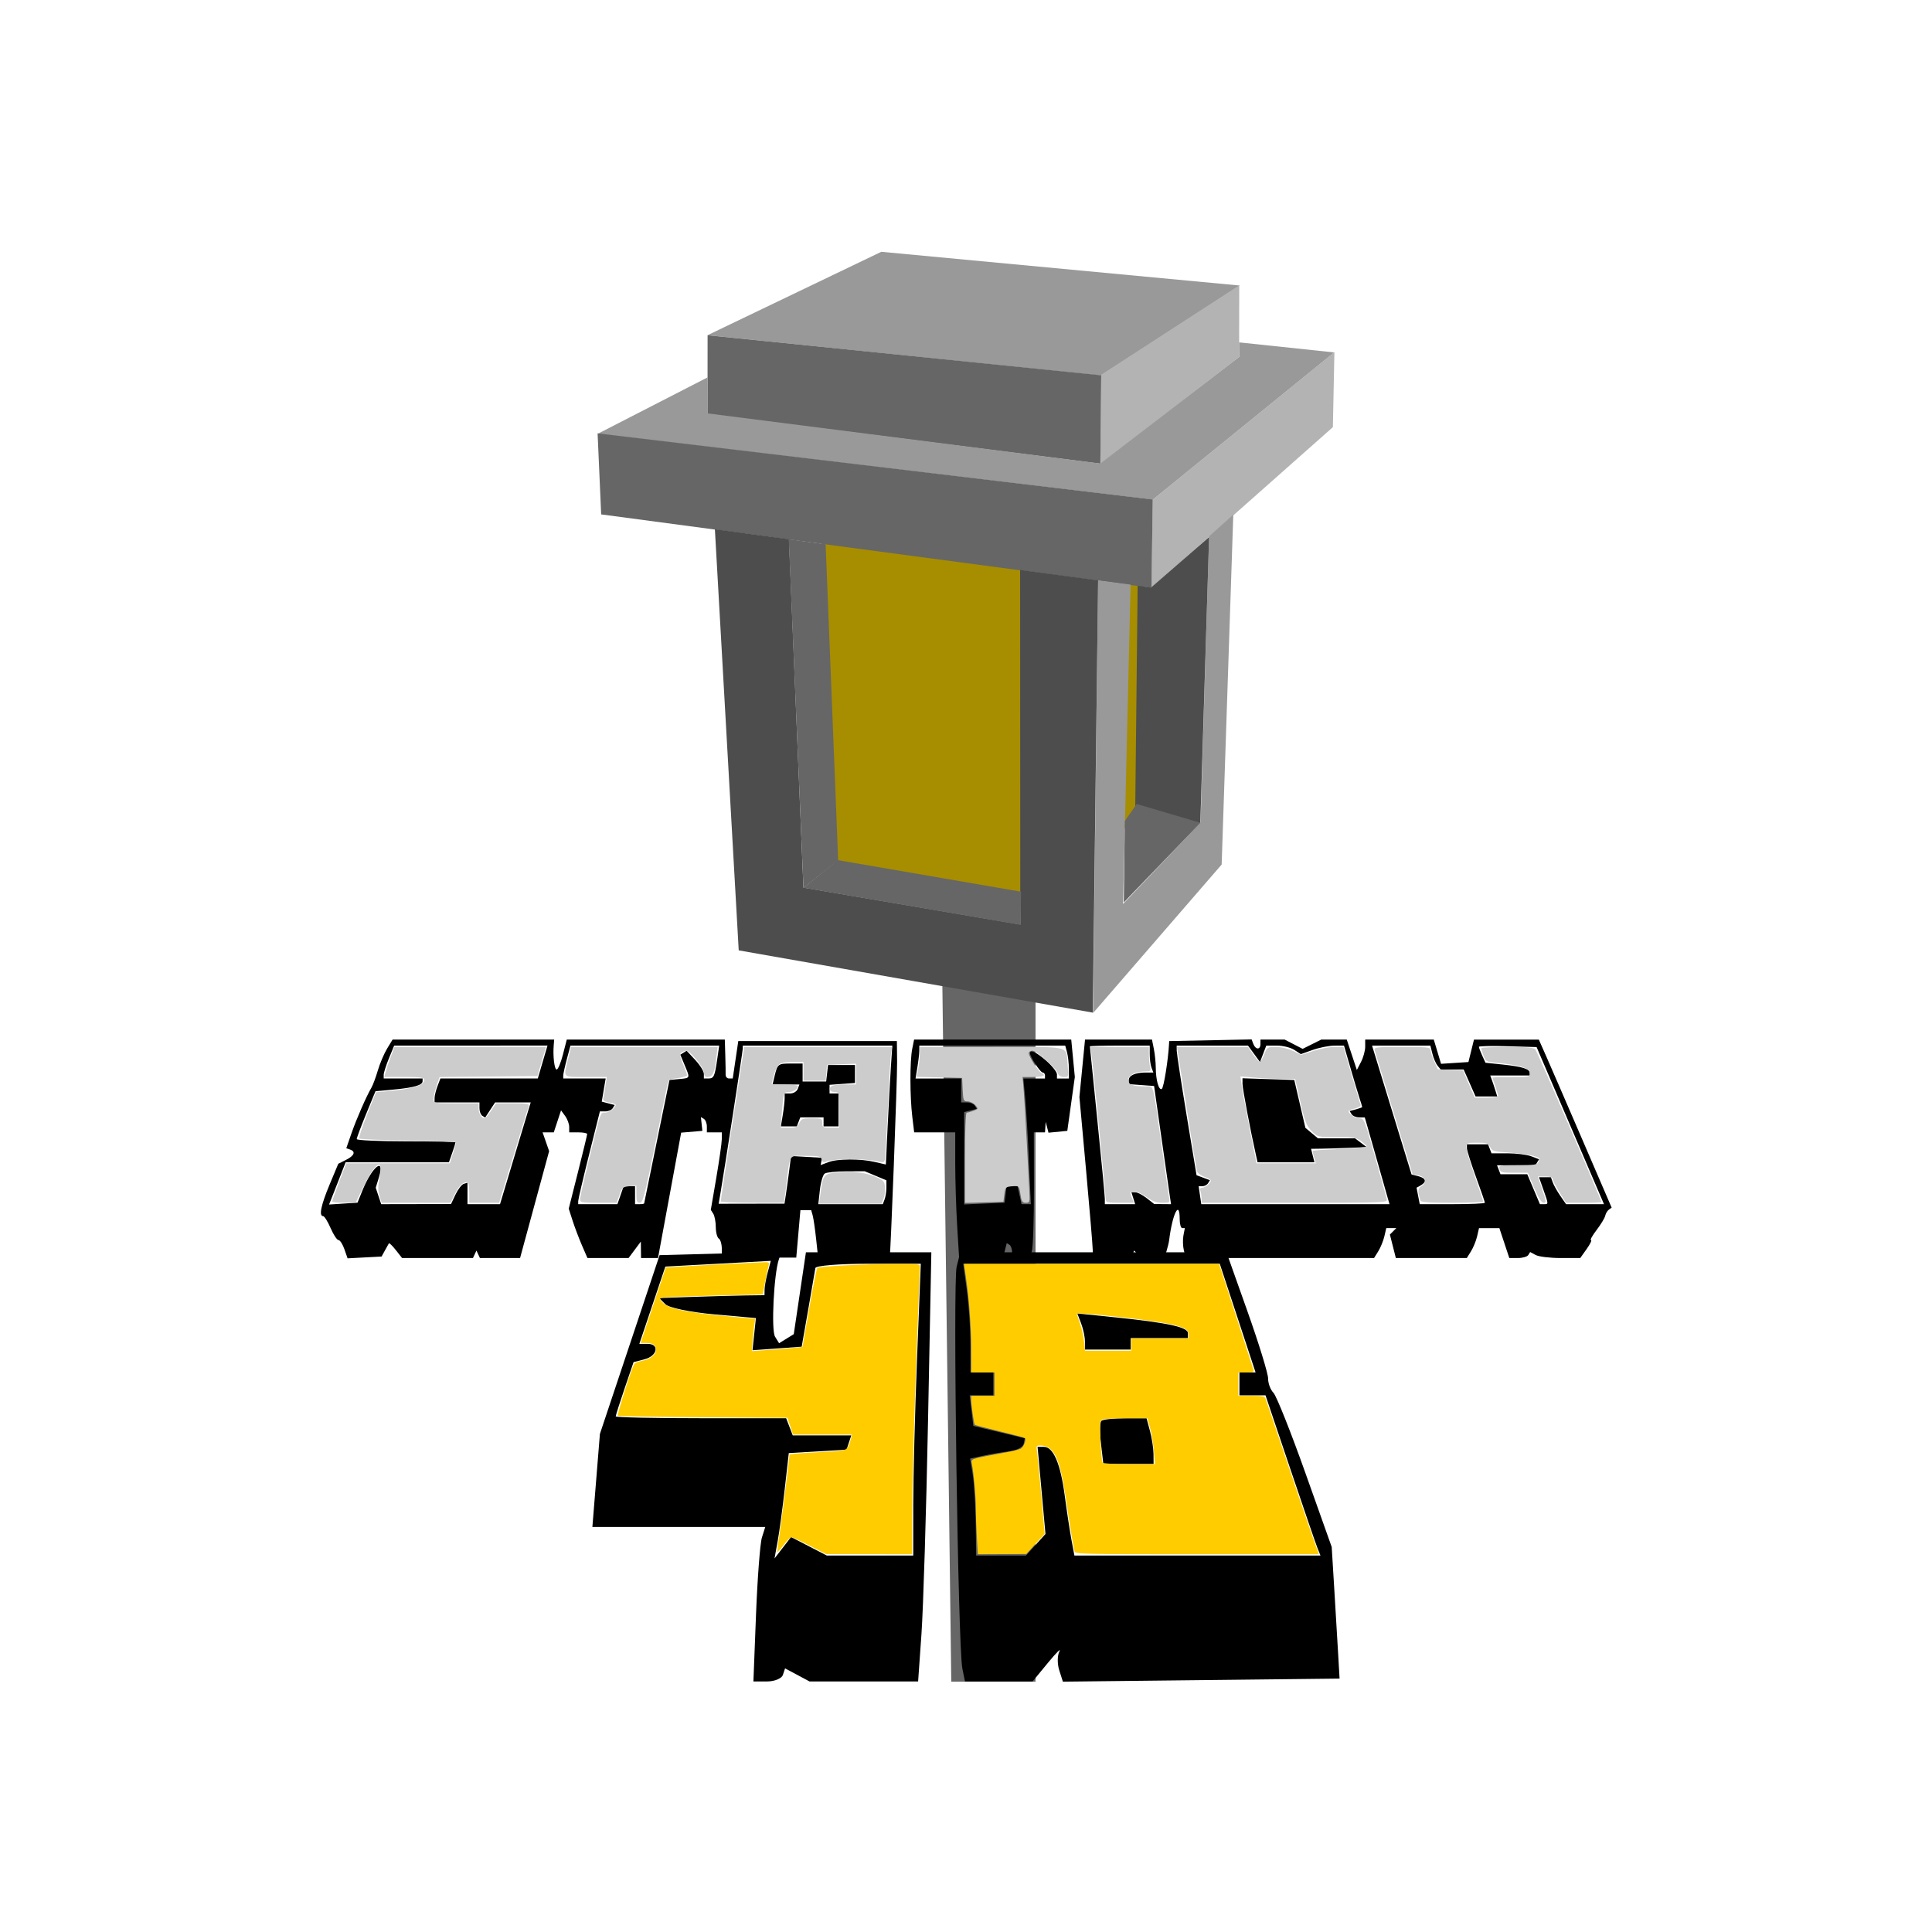 <?xml version="1.0" encoding="UTF-8" standalone="no"?>
<!-- Created with Inkscape (http://www.inkscape.org/) -->

<svg
   width="512"
   height="512"
   viewBox="0 0 512 512"
   version="1.1"
   id="svg1"
   xml:space="preserve"
   xmlns="http://www.w3.org/2000/svg"
   xmlns:svg="http://www.w3.org/2000/svg"><defs
     id="defs1" /><g
     id="layer1"><g
       id="g443819"
       transform="translate(18.286,16.537)"><path
         style="fill:#666666"
         d="m 231.44,243.892 24.699,4.286 v 180.949 h -22.329 z"
         id="path443818" /><g
         id="g443817"><path
           style="fill:#a78d00;fill-opacity:1"
           d="m 199.263,126.248 3.32,86.356 50.761,8.633 -0.138,-87.962 z"
           id="path443804" /><path
           style="fill:#a78d00;fill-opacity:1"
           d="m 278.922,137.245 0.25,66.649 5.395,-7.752 0.272,-59.348 z"
           id="path443805" /><path
           style="fill:#999999"
           d="m 169.212,72.296 46.059,-22.105 95,8.939 -36.804,23.863 z"
           id="path443806" /><path
           style="fill:#b3b3b3"
           d="m 273.529,82.784 36.596,-23.688 -0.03,18.964 -36.78,28.314 z"
           id="path443807" /><path
           style="fill:#666666"
           d="m 273.322,106.343 0.224,-23.421 -104.314,-10.614 -0.017,20.89 z"
           id="path443808" /><path
           style="fill:#999999"
           d="m 310.103,74.197 0.018,3.841 -36.829,28.257 -104.013,-13.272 -0.04,-9.552 -29.148,14.966 147.158,17.436 48.053,-39.012 z"
           id="path443809" /><path
           style="fill:#b3b3b3"
           d="m 335.345,76.767 -0.404,19.894 -48.101,42.612 0.359,-23.408 z"
           id="path443810" /><path
           style="fill:#666666"
           d="m 287.205,115.832 -0.338,23.407 -145.837,-19.452 -0.947,-21.481 z"
           id="path443811" /><path
           style="fill:#999999"
           d="m 308.548,119.857 -3.081,92.717 -34.078,39.358 1.323,-114.662 8.619,1.126 -1.997,84.631 20.54,-21.594 2.255,-75.85 z"
           id="path443812" /><path
           style="fill:#4d4d4d"
           d="m 299.811,201.596 -17.257,-3.076 0.649,-59.835 3.563,0.479 15.37,-13.372 z"
           id="path443813" /><path
           style="fill:#666666"
           d="m 299.845,201.52 -20.322,21.104 0.289,-21.611 3.144,-4.492 z"
           id="path443814" /><g
           id="g443818"><path
             style="fill:#4d4d4d"
             d="m 271.317,251.816 1.407,-114.549 -20.672,-2.768 0.048,93.952 -57.469,-9.768 -3.843,-92.338 -19.622,-2.622 6.316,111.597 z"
             id="path443815" /></g><path
           style="fill:#666666"
           d="m 203.701,211.402 -9.041,7.335 57.488,9.824 0.163,-8.784 z"
           id="path443816" /><path
           style="fill:#666666"
           d="m 194.642,218.797 9.194,-7.377 -3.322,-83.711 -9.774,-1.346 z"
           id="path443817" /></g></g><g
       id="g4548"
       transform="matrix(0.656,0,0,0.656,98.085,194.143)"><path
         style="fill:#000000;stroke-width:2.312"
         d="m 155.895,356.338 c 0.579,-14.84 1.656,-28.884 2.394,-31.207 l 1.341,-4.225 H 124.711 89.792 l 1.519,-18.793 1.519,-18.793 12.058,-36.108 12.058,-36.108 24.61,-0.656 24.61,-0.656 -1.028,2.967 c -2.03,5.859 -3.17,28.672 -1.562,31.274 l 1.642,2.656 2.965,-1.832 2.965,-1.832 2.455,-16.539 2.455,-16.539 h 25.332 25.332 l -1.326,67.616 c -0.729,37.189 -1.931,76.197 -2.671,86.687 l -1.345,19.071 H 199.444 177.507 l -4.939,-2.643 -4.939,-2.643 -0.881,2.643 c -0.485,1.454 -3.362,2.643 -6.394,2.643 h -5.513 z m 21.391,-27.613 7.23,3.739 h 17.452 17.452 v -20.436 c 0,-11.24 0.683,-37.766 1.519,-58.947 l 1.519,-38.511 H 201.291 c -11.642,0 -21.28,0.78 -21.417,1.734 -0.137,0.954 -1.438,8.495 -2.89,16.759 l -2.64,15.026 -9.934,0.716 -9.934,0.716 0.687,-6.495 0.687,-6.495 -17.006,-1.518 c -9.353,-0.835 -18.143,-2.655 -19.533,-4.045 l -2.527,-2.527 13.754,-0.484 c 7.565,-0.266 17.136,-0.526 21.269,-0.578 l 7.514,-0.094 0.03,-2.312 c 0.016,-1.271 0.592,-4.392 1.278,-6.935 l 1.248,-4.623 -21.302,1.156 -21.302,1.156 -5.254,15.604 -5.254,15.604 h 3.316 c 4.929,0 4.013,4.874 -1.17,6.229 l -4.486,1.173 -3.605,10.581 c -1.983,5.819 -3.605,10.915 -3.605,11.325 0,0.409 15.492,0.744 34.427,0.744 h 34.427 l 1.331,3.467 1.331,3.467 h 11.823 11.823 l -0.952,2.89 -0.952,2.89 -11.668,0.689 -11.668,0.689 -1.619,14.337 c -0.89,7.885 -2.186,17.458 -2.879,21.272 l -1.26,6.935 3.338,-4.317 3.338,-4.317 z m 61.973,49.394 c -1.783,-8.79 -3.885,-156.054 -2.317,-162.301 l 1.473,-5.87 h 53.767 53.767 l 8.418,23.694 c 4.63,13.032 8.408,25.307 8.396,27.277 -0.011,1.971 0.956,4.571 2.152,5.779 1.195,1.208 6.982,15.719 12.86,32.247 l 10.687,30.051 1.057,17.337 c 0.581,9.536 1.296,21.498 1.587,26.584 l 0.53,9.247 -55.889,0.619 -55.889,0.619 -1.474,-4.643 c -0.811,-2.554 -0.781,-5.953 0.066,-7.554 0.847,-1.601 -1.242,0.471 -4.642,4.603 l -6.182,7.513 h -13.658 -13.658 z m 29.624,-50.015 3.946,-4.36 -1.595,-17.6 -1.595,-17.6 h 2.549 c 3.815,0 6.699,6.737 8.412,19.649 0.843,6.357 2.069,14.419 2.723,17.915 l 1.191,6.357 h 49.709 49.709 l -1.171,-2.89 c -0.644,-1.589 -5.642,-16.153 -11.106,-32.363 l -9.935,-29.473 h -5.268 -5.268 v -4.623 -4.623 h 3.262 3.262 l -7.234,-21.961 -7.234,-21.961 h -51.822 -51.822 l 1.47,10.725 c 0.809,5.899 1.47,15.781 1.47,21.961 v 11.236 h 4.623 4.623 v 4.623 4.623 h -4.777 -4.777 l 0.731,6.175 0.731,6.175 10.402,2.493 10.402,2.493 -0.486,2.312 c -0.268,1.271 -2.868,2.603 -5.779,2.959 -2.911,0.356 -7.665,1.164 -10.565,1.796 l -5.272,1.148 1.037,6.295 c 0.57,3.462 1.122,12.277 1.227,19.587 l 0.19,13.292 h 10.044 10.044 z m 26.375,-40.787 c -0.524,-4.489 -0.464,-8.65 0.132,-9.247 0.597,-0.597 4.951,-1.085 9.677,-1.085 h 8.592 l 1.394,5.201 c 0.767,2.861 1.408,7.022 1.425,9.247 l 0.032,4.045 H 306.361 296.211 Z m -6.488,-41.35 c 0,-1.803 -0.693,-5.085 -1.541,-7.294 l -1.541,-4.015 15.478,1.586 c 20.95,2.146 29.213,3.944 29.213,6.355 v 2.023 h -11.558 -11.558 v 2.312 2.312 h -9.247 -9.247 z"
         id="path4538" /><path
         style="mix-blend-mode:normal;fill:#ffcc00;stroke-width:0.627"
         d="m 245.115,325.236 c -0.225,-3.677 -0.411,-8.971 -0.414,-11.765 -0.005,-4.844 -0.862,-14.458 -1.61,-18.063 -0.318,-1.53 -0.124,-1.75 2.044,-2.325 1.317,-0.349 5.542,-1.187 9.389,-1.861 3.847,-0.674 7.555,-1.526 8.242,-1.893 1.207,-0.646 2.423,-3.644 1.75,-4.317 -0.182,-0.182 -4.743,-1.401 -10.135,-2.71 -5.392,-1.309 -9.933,-2.509 -10.091,-2.666 -0.367,-0.367 -1.436,-7.719 -1.453,-9.988 l -0.013,-1.725 h 4.706 4.706 v -4.706 -4.706 h -4.706 -4.706 l -0.006,-8.941 c -0.007,-9.494 -0.796,-20.471 -2.121,-29.49 l -0.806,-5.49 h 51.532 51.532 l 6.804,20.863 c 3.742,11.475 6.94,21.357 7.106,21.961 0.259,0.942 -0.154,1.098 -2.908,1.098 h -3.21 v 4.706 4.706 h 5.266 c 4.429,0 5.336,0.175 5.707,1.098 0.243,0.604 4.35,12.689 9.126,26.856 4.777,14.167 9.53,28.073 10.562,30.902 l 1.877,5.144 H 334.116 c -46.284,0 -49.188,-0.064 -49.497,-1.098 -0.473,-1.581 -2.039,-11.011 -3.518,-21.176 C 278.687,293.048 276.252,288 270.66,288 c -1.487,0 -1.57,0.159 -1.241,2.353 0.194,1.294 0.967,9.33 1.717,17.857 l 1.364,15.504 -3.701,4.059 -3.701,4.059 -9.787,0.045 -9.787,0.045 z m 71.528,-34.883 c -0.223,-2.847 -0.905,-7.012 -1.516,-9.255 l -1.111,-4.078 h -8.459 c -4.653,0 -8.996,0.219 -9.651,0.487 -1.112,0.454 -1.168,1.033 -0.831,8.612 0.199,4.469 0.54,8.415 0.758,8.768 0.245,0.397 4.38,0.643 10.806,0.643 h 10.408 z m -9.192,-43.137 v -2.51 h 11.608 11.608 v -1.553 c 0,-2.008 -2.026,-3.057 -8.471,-4.388 -7.446,-1.538 -36.705,-4.731 -36.705,-4.006 0,0.146 0.57,1.886 1.266,3.868 0.696,1.982 1.443,5.289 1.658,7.351 l 0.392,3.748 h 9.322 9.322 z"
         id="path4546" /><path
         style="mix-blend-mode:normal;fill:#ffcc00;stroke-width:0.627"
         d="m 177.569,328.471 c -3.624,-1.863 -6.936,-3.401 -7.36,-3.419 -0.425,-0.018 -1.82,1.372 -3.102,3.088 -1.281,1.716 -2.439,3.011 -2.574,2.876 -0.134,-0.134 0.203,-3.058 0.75,-6.497 0.821,-5.164 4.129,-31.459 4.129,-32.821 0,-0.22 4.024,-0.589 8.941,-0.82 4.918,-0.231 10.162,-0.585 11.653,-0.786 2.791,-0.376 3.237,-0.895 4.253,-4.943 l 0.387,-1.541 h -11.888 -11.888 l -1.154,-3.396 -1.154,-3.396 -34.033,-0.211 c -18.718,-0.116 -34.214,-0.393 -34.436,-0.615 -0.44,-0.44 5.724,-19.84 6.684,-21.037 0.324,-0.404 1.695,-0.922 3.045,-1.15 3.071,-0.519 5.629,-2.477 5.629,-4.309 0,-2.014 -1.176,-2.903 -3.841,-2.903 h -2.335 l 5.057,-15.216 c 2.782,-8.369 5.089,-15.251 5.127,-15.293 0.111,-0.123 38.144,-2.139 40.143,-2.128 1.568,0.009 1.746,0.191 1.384,1.422 -0.228,0.776 -0.855,3.705 -1.394,6.508 l -0.98,5.096 -19.833,0.464 c -10.908,0.255 -20.346,0.654 -20.973,0.885 -1.028,0.38 -0.962,0.592 0.671,2.156 2.389,2.289 9.731,3.807 25.385,5.249 l 11.785,1.086 -0.307,1.591 c -0.169,0.875 -0.496,3.809 -0.728,6.52 l -0.421,4.929 6.511,-0.445 c 3.581,-0.245 8.19,-0.627 10.241,-0.85 l 3.73,-0.405 2.735,-15.686 c 1.504,-8.627 2.964,-15.916 3.244,-16.198 0.639,-0.643 19.951,-1.642 32.208,-1.666 8.404,-0.017 9.255,0.082 9.253,1.079 -0.001,0.604 -0.422,11.404 -0.934,24 -1.284,31.566 -2.19,64.377 -2.196,79.529 l -0.005,12.706 -17.412,-0.032 -17.412,-0.032 z"
         id="path4547" /></g><g
       id="g4549"
       transform="matrix(0.793,0,0,0.793,56.491,-40.741)"><g
         id="g4547"
         transform="translate(-5.397,2.825)"><path
           style="fill:#000000"
           d="m 49.254,466.02 c -0.585,-1.678 -1.471,-3.051 -1.969,-3.051 -0.498,0 -1.685,-1.8 -2.638,-4 -0.953,-2.2 -2.077,-4 -2.497,-4 -1.476,0 -0.737,-3.624 2.148,-10.529 l 2.912,-6.971 2.588,-1.305 c 2.799,-1.411 3.327,-2.774 1.338,-3.459 l -1.25,-0.43 1.73,-4.98 c 1.684,-4.848 4.943,-12.299 6.704,-15.326 0.48,-0.825 1.438,-3.411 2.128,-5.747 0.691,-2.336 2.078,-5.598 3.082,-7.25 l 1.826,-3.003 h 27.003 27.003 l -0.147,1.75 c -0.318,3.793 0.212,8.25 0.981,8.25 0.446,0 1.388,-2.25 2.092,-5 l 1.281,-5 h 26.408 26.408 l 0.158,5.25 c 0.087,2.888 0.137,5.812 0.111,6.5 -0.025,0.688 0.5,1.25 1.167,1.25 h 1.213 l 0.926,-6.25 0.926,-6.25 h 26.5 26.5 l 0.076,7 c 0.063,5.761 -2.168,64.424 -2.481,65.25 -0.052,0.138 -5.451,0.25 -11.997,0.25 h -11.902 l -0.67,-6.25 c -0.369,-3.438 -0.893,-7.037 -1.166,-8 l -0.495,-1.75 h -1.803 -1.803 l -0.692,7.929 -0.692,7.929 h -12.438 -12.438 v -2.87 c 0,-1.578 -0.45,-3.148 -1,-3.488 -0.55,-0.34 -1.007,-2.054 -1.015,-3.809 -0.008,-1.755 -0.387,-3.777 -0.841,-4.492 l -0.825,-1.301 1.832,-10.699 c 1.007,-5.884 1.836,-11.711 1.841,-12.949 l 0.009,-2.25 h -2.5 -2.5 v -1.941 c 0,-1.068 -0.449,-2.219 -0.999,-2.558 l -0.999,-0.617 0.248,2.308 0.249,2.308 -3.545,0.298 -3.545,0.298 -3.871,20.952 -3.871,20.952 h -2.834 -2.834 l -0.032,-2.75 -0.032,-2.75 -2.052,2.75 -2.052,2.75 h -6.87 -6.87 l -1.841,-4.25 c -1.012,-2.337 -2.418,-6.05 -3.125,-8.251 l -1.284,-4.001 3.078,-12.191 c 1.693,-6.705 3.078,-12.442 3.078,-12.749 0,-0.307 -1.35,-0.558 -3,-0.558 h -3 v -1.809 c 0,-0.995 -0.614,-2.649 -1.365,-3.675 l -1.365,-1.866 -1.213,3.675 -1.213,3.675 h -1.87 -1.87 l 1.093,3.136 1.093,3.137 -4.856,17.863 -4.856,17.863 h -6.707 -6.706 l -0.583,-1.25 -0.583,-1.25 -0.583,1.25 -0.583,1.25 H 80.376 68.532 l -2.087,-2.653 c -1.148,-1.459 -2.193,-2.471 -2.323,-2.25 -0.13,0.221 -0.733,1.303 -1.34,2.403 l -1.104,2 -5.681,0.301 -5.681,0.301 z m 6.008,-19.581 c 3.287,-8.155 7.72,-11.575 5.46,-4.214 l -0.999,3.255 0.915,2.744 0.915,2.744 11.667,-0.022 11.667,-0.022 1.5,-3.177 c 0.825,-1.747 2.062,-3.35 2.75,-3.562 l 1.25,-0.385 v 3.583 3.583 h 5.439 5.439 l 2.633,-8.75 c 1.448,-4.812 3.513,-11.675 4.589,-15.25 1.076,-3.575 2.198,-7.287 2.495,-8.25 l 0.539,-1.75 h -5.952 -5.952 l -1.659,2.532 -1.659,2.532 -0.956,-0.591 c -0.526,-0.325 -0.956,-1.464 -0.956,-2.532 v -1.941 h -7.5 -7.5 v -1.435 c 0,-0.789 0.439,-2.589 0.975,-4 l 0.975,-2.565 16.275,-0.002 16.275,-0.002 1.619,-5.498 1.619,-5.498 -25.619,0.004 -25.619,0.004 -1.75,4.257 c -0.963,2.341 -1.75,4.815 -1.75,5.496 v 1.24 h 6.5 6.5 v 0.893 c 0,1.345 -2.813,2.165 -9.61,2.8 l -6.135,0.573 -3.135,7.617 c -1.725,4.19 -3.132,7.955 -3.127,8.367 0.004,0.412 7.433,0.75 16.508,0.75 9.075,0 16.5,0.158 16.5,0.351 0,0.193 -0.494,1.768 -1.098,3.5 l -1.098,3.149 H 66.927 49.664 l -2.042,5.25 c -1.123,2.888 -2.369,6.065 -2.769,7.06 l -0.727,1.81 4.756,-0.31 4.756,-0.31 z m 86.274,1.53 1.046,-3 h 1.902 1.902 v 3 3 h 1.5 c 0.825,0 1.519,-0.113 1.542,-0.25 0.023,-0.138 1.935,-9.475 4.25,-20.75 l 4.208,-20.5 3.25,-0.313 c 3.754,-0.362 3.69,-0.197 1.81,-4.697 l -1.44,-3.446 1.061,-0.656 1.061,-0.656 2.878,3.08 c 1.583,1.694 2.878,3.779 2.878,4.634 v 1.554 h 1.441 c 1.886,0 2.174,-0.602 2.993,-6.25 l 0.689,-4.75 h -24.854 -24.854 l -1.207,4.514 c -0.664,2.483 -1.207,4.958 -1.207,5.5 v 0.986 h 7.088 7.088 l -0.653,3.866 -0.653,3.866 2.166,0.566 2.166,0.566 -0.66,1.067 c -0.363,0.587 -1.477,1.067 -2.477,1.067 h -1.817 l -3.624,14.477 c -1.993,7.962 -3.624,14.937 -3.624,15.5 v 1.023 h 6.552 6.552 z m 55.278,-0.34 c 0.266,-1.738 0.76,-5.32 1.097,-7.96 l 0.613,-4.8 5.181,0.3 5.181,0.3 -0.241,1.222 -0.241,1.222 2.556,-0.972 c 3.121,-1.186 10.642,-1.222 15.582,-0.074 l 3.657,0.85 0.598,-12.624 c 0.329,-6.943 0.815,-15.886 1.081,-19.874 l 0.482,-7.25 H 207.374 182.386 v 0.971 c 0,0.876 -6.194,41.008 -7.518,48.71 l -0.547,3.18 11.004,-0.02 11.004,-0.02 z m -1.069,-26.41 c 0.341,-2.062 0.625,-4.537 0.631,-5.5 l 0.011,-1.75 h 1.893 c 1.041,0 2.152,-0.675 2.469,-1.5 l 0.576,-1.5 h -4.488 -4.488 l 0.657,-2.75 c 0.98,-4.101 1.171,-4.25 5.44,-4.25 h 3.941 v 3 3 h 3.934 3.934 l 0.316,-2.75 0.316,-2.75 h 4.5 4.5 v 3 3 l -4.25,0.307 -4.25,0.307 v 1.443 1.442 h 1.5 1.5 v 5.5 5.5 h -2.5 -2.5 v -1.5 -1.5 h -3.893 -3.893 l -0.576,1.5 -0.576,1.5 h -2.662 -2.662 z m 34.035,28.168 c 0.334,-0.87 0.607,-2.664 0.607,-3.987 v -2.405 l -3.622,-1.513 -3.622,-1.513 -6.128,0.015 c -3.37,0.008 -6.625,0.346 -7.233,0.75 -0.608,0.404 -1.34,2.872 -1.627,5.485 l -0.522,4.75 h 10.77 10.77 z m 24.259,8.926 c -0.359,-5.861 -0.652,-15.311 -0.652,-21 v -10.344 h -6.861 -6.861 l -0.631,-5.25 c -0.812,-6.761 -0.824,-18.619 -0.023,-22.625 l 0.625,-3.125 h 26.259 26.259 l 0.6,6.25 0.6,6.25 -1.257,9 -1.257,9 -3.142,0.307 -3.142,0.307 -0.468,-1.807 -0.468,-1.807 -0.116,1.75 -0.116,1.75 h -1.865 -1.865 l 0.03,18.75 c 0.016,10.312 -0.3,19.762 -0.702,21 l -0.732,2.25 h -2.933 -2.933 v -1.941 c 0,-1.068 -0.402,-2.189 -0.893,-2.493 l -0.893,-0.552 -0.626,2.493 -0.626,2.493 h -7.329 -7.329 z m 16.164,-10.594 0.316,-2.75 h 1.854 1.854 l 0.659,3 0.659,3 h 1.555 1.555 l -0.656,-14.75 c -0.361,-8.113 -0.924,-17.562 -1.251,-21 l -0.595,-6.25 h 3.616 3.616 v -1 c 0,-0.55 -0.353,-1 -0.784,-1 -0.77,0 -4.216,-5.235 -4.216,-6.404 0,-1.385 2.161,-0.393 5.465,2.508 1.944,1.707 3.535,3.732 3.535,4.5 v 1.396 h 2 2 l -0.014,-3.25 c -0.008,-1.788 -0.285,-4.263 -0.617,-5.5 l -0.603,-2.25 h -24.383 -24.383 l -0.011,1.75 c -0.006,0.963 -0.29,3.438 -0.631,5.5 l -0.62,3.75 h 7.631 7.631 v 4 4 h 1.941 c 1.068,0 2.238,0.48 2.601,1.067 l 0.66,1.067 -2.101,0.549 -2.101,0.549 v 15.429 15.429 l 6.75,-0.296 6.75,-0.296 z m 29.133,18.5 c -0.028,-1.512 -1.04,-13.62 -2.25,-26.906 l -2.199,-24.156 0.937,-9.594 0.937,-9.594 h 11.188 11.188 l 0.625,3.125 c 0.344,1.719 0.631,4.531 0.639,6.25 0.018,4.181 1.025,7.719 2.022,7.103 0.64,-0.396 2.128,-9.636 2.412,-14.978 l 0.053,-1 13.771,-0.278 13.771,-0.278 0.586,1.528 c 0.754,1.964 2.373,1.983 2.373,0.028 v -1.5 h 4.05 4.05 l 2.997,1.55 2.997,1.55 3.107,-1.55 3.107,-1.55 h 4.266 4.266 l 1.685,5.074 1.685,5.074 1.395,-2.689 c 0.767,-1.479 1.395,-3.762 1.395,-5.074 v -2.386 h 11.46 11.46 l 1.213,4.048 1.213,4.048 4.577,-0.298 4.577,-0.298 0.926,-3.75 0.926,-3.75 h 10.836 10.836 l 2.545,5.75 c 1.4,3.163 6.876,15.798 12.168,28.079 l 9.623,22.329 -0.931,0.671 c -0.512,0.369 -1.061,1.286 -1.22,2.039 -0.159,0.753 -1.45,2.89 -2.869,4.75 -1.419,1.86 -2.27,3.381 -1.892,3.381 0.378,0 -0.275,1.35 -1.449,3 l -2.136,3 h -6.498 c -3.574,0 -7.341,-0.451 -8.371,-1.003 l -1.874,-1.003 -0.62,1.003 c -0.341,0.551 -1.907,1.003 -3.48,1.003 h -2.861 l -1.661,-5 -1.661,-5 h -3.401 -3.401 l -0.638,2.75 c -0.351,1.512 -1.27,3.763 -2.042,5 l -1.404,2.25 h -11.855 -11.855 l -0.996,-3.925 -0.996,-3.925 1.075,-1.075 1.075,-1.075 h -1.681 -1.681 l -0.638,2.75 c -0.351,1.512 -1.27,3.763 -2.042,5 l -1.404,2.25 h -31.458 -31.458 l -0.632,-2.518 c -0.348,-1.385 -0.419,-3.635 -0.158,-5 l 0.474,-2.482 h -0.861 c -0.474,0 -0.861,-1.35 -0.861,-3 0,-6.651 -2.43,-1.818 -3.519,7 -0.102,0.825 -0.507,2.513 -0.9,3.75 l -0.715,2.25 h -3.733 -3.733 l -1.325,-1.25 -1.325,-1.25 -0.458,1.25 -0.458,1.25 h -6.417 -6.417 z m 13.551,-17.25 -0.635,-2 1.317,0.022 c 0.725,0.012 2.442,0.902 3.817,1.978 l 2.5,1.956 2.811,0.022 2.811,0.022 -0.633,-4.25 c -0.348,-2.337 -1.622,-11.225 -2.831,-19.75 l -2.199,-15.5 -4.23,-0.307 -4.23,-0.307 v -1.335 c 0,-1.575 2.174,-2.549 5.689,-2.549 h 2.525 l -0.607,-1.582 c -0.334,-0.87 -0.607,-2.895 -0.607,-4.5 v -2.918 h -10 c -5.5,0 -10,0.113 -9.999,0.25 4.6e-4,0.138 1.125,11.275 2.499,24.75 1.374,13.475 2.499,25.288 2.499,26.25 l 8.5e-4,1.75 h 5.067 5.067 z m 85.125,0.25 c -0.28,-0.963 -1.912,-6.7 -3.625,-12.75 -1.713,-6.05 -3.344,-11.787 -3.625,-12.75 l -0.51,-1.75 h -1.874 c -1.03,0 -2.17,-0.48 -2.533,-1.067 l -0.66,-1.067 2.101,-0.549 c 1.155,-0.302 2.101,-0.655 2.101,-0.783 0,-0.129 -0.426,-1.539 -0.946,-3.133 -0.52,-1.595 -1.889,-6.162 -3.042,-10.149 l -2.096,-7.25 -3.208,0.015 c -1.764,0.008 -5.008,0.65 -7.208,1.426 l -4,1.411 -2.215,-1.426 c -1.218,-0.785 -3.817,-1.426 -5.775,-1.426 h -3.56 l -1.05,2.75 -1.05,2.75 -2.009,-2.75 -2.009,-2.75 h -11.917 -11.917 l 0.025,1.75 c 0.014,0.963 1.509,10.711 3.322,21.662 l 3.297,19.912 2.242,0.829 2.242,0.829 -0.623,1.008 c -0.343,0.555 -1.194,1.008 -1.891,1.008 h -1.268 l 0.44,3 0.44,3 h 31.454 31.454 z m -44.093,-14.5 c -1.859,-8.257 -4.531,-22.378 -4.531,-23.948 v -1.88 l 8.651,0.289 8.651,0.289 1.86,8 1.86,8 2.1,1.75 2.1,1.75 h 6.198 6.198 l 1.941,1.468 1.941,1.468 -6,0.241 c -3.3,0.133 -7.483,0.26 -9.296,0.282 l -3.296,0.041 0.565,2.25 0.565,2.25 h -9.5 -9.5 z m 76.469,15.779 c 0,-0.259 -1.35,-4.17 -3,-8.691 -1.65,-4.521 -3,-8.809 -3,-9.529 v -1.309 h 3.531 3.531 l 0.576,1.5 0.576,1.5 h 5.328 c 2.93,0 6.509,0.449 7.953,0.998 l 2.625,0.998 -0.619,1.002 -0.619,1.002 h -6.41 -6.41 l 0.576,1.5 0.576,1.5 h 4.479 4.479 l 2.112,5 2.112,5 h 1.302 c 1.608,0 1.612,0.13 -0.154,-4.874 l -1.456,-4.126 h 1.987 1.987 l 0.631,1.75 c 0.347,0.963 1.489,2.987 2.537,4.5 l 1.905,2.75 h 6.335 6.335 l -11.261,-26.25 -11.261,-26.25 -9.642,-0.286 c -5.303,-0.157 -9.642,-0.066 -9.642,0.203 0,0.269 0.495,1.576 1.1,2.904 l 1.1,2.415 5.732,0.599 c 6.475,0.677 9.067,1.469 9.067,2.772 v 0.893 h -6.607 -6.607 l 0.47,1.25 c 0.258,0.688 0.787,2.263 1.174,3.5 l 0.705,2.25 h -3.624 -3.624 l -1.991,-4.5 -1.991,-4.5 h -3.831 -3.831 l -1.042,-1.256 c -0.573,-0.691 -1.352,-2.491 -1.731,-4 l -0.689,-2.744 h -9.744 -9.744 l 6.602,21.539 6.602,21.539 2.25,0.569 c 2.565,0.649 2.904,1.883 0.837,3.053 l -1.413,0.8 0.53,2.75 0.53,2.75 h 10.883 c 5.986,0 10.883,-0.212 10.883,-0.471 z"
           id="path4537" /><path
           style="fill:#cccccc;stroke-width:0.627"
           d="m 45.176,450.056 c 0,-0.249 1.054,-3.214 2.342,-6.588 l 2.342,-6.135 H 67.169 84.477 l 1.056,-3.349 c 0.581,-1.842 1.056,-3.502 1.056,-3.689 0,-0.187 -7.186,-0.454 -15.969,-0.594 -8.783,-0.139 -16.156,-0.441 -16.385,-0.67 -0.229,-0.229 0.929,-3.801 2.573,-7.939 l 2.989,-7.523 4.141,-0.39 c 8.572,-0.808 11.984,-1.903 11.984,-3.845 0,-0.68 -1.421,-0.864 -6.656,-0.864 h -6.656 l 0.4,-1.594 c 0.22,-0.877 0.977,-3.136 1.682,-5.02 l 1.282,-3.425 h 25.333 25.333 l -0.991,3.294 c -0.545,1.812 -1.185,4 -1.423,4.863 l -0.432,1.569 -16.37,0.167 -16.37,0.167 -0.997,2.925 c -0.548,1.609 -0.997,3.581 -0.997,4.382 0,1.443 0.07,1.457 7.529,1.457 h 7.529 v 1.757 c 0,1.688 0.965,3.263 1.999,3.263 0.271,0 1.24,-1.129 2.154,-2.51 l 1.661,-2.51 h 5.631 c 4.243,0 5.558,0.193 5.336,0.784 -0.162,0.431 -1.62,5.161 -3.241,10.51 -1.621,5.349 -3.789,12.478 -4.819,15.843 l -1.873,6.118 h -4.993 -4.993 v -3.451 c 0,-1.898 -0.259,-3.451 -0.576,-3.451 -1.606,0 -2.762,1.066 -4.169,3.843 l -1.55,3.059 H 73.193 61.701 l -0.724,-2.353 c -0.549,-1.786 -0.545,-3.219 0.017,-5.943 1.415,-6.863 -1.166,-5.602 -5.151,2.517 l -2.824,5.753 -3.922,0.013 c -2.157,0.007 -3.922,-0.191 -3.922,-0.44 z"
           id="path4539" /><path
           style="fill:#cccccc;stroke-width:0.627"
           d="m 128,449.354 c 0,-0.635 1.282,-6.353 2.848,-12.706 4.289,-17.395 3.901,-16.256 5.549,-16.256 1.277,0 3.524,-1.688 3.524,-2.646 0,-0.193 -1.002,-0.539 -2.227,-0.769 -1.702,-0.319 -2.155,-0.669 -1.918,-1.482 0.17,-0.585 0.499,-2.405 0.73,-4.044 l 0.421,-2.98 h -6.973 c -7.958,0 -7.561,0.4 -5.956,-5.989 l 1.017,-4.051 h 24.475 24.475 l -0.44,3.891 c -0.526,4.65 -1.228,6.148 -2.881,6.148 -0.877,0 -1.233,-0.427 -1.233,-1.48 0,-1.573 -4.607,-7.311 -5.857,-7.294 -0.402,0.005 -1.132,0.263 -1.621,0.573 -0.752,0.476 -0.678,1.075 0.471,3.839 0.749,1.801 1.361,3.51 1.361,3.797 0,0.287 -1.396,0.707 -3.102,0.934 -3.096,0.411 -3.103,0.417 -3.704,3.316 -0.331,1.597 -2.23,10.881 -4.219,20.63 -3.153,15.453 -3.764,17.725 -4.767,17.725 -0.947,0 -1.15,-0.505 -1.15,-2.861 v -2.861 l -2.353,0.195 c -2.146,0.178 -2.434,0.429 -3.275,2.861 l -0.922,2.667 h -6.137 C 128.595,450.51 128,450.398 128,449.354 Z"
           id="path4540" /><path
           style="fill:#cccccc;stroke-width:0.627"
           d="m 175.029,450.039 c -0.017,-0.259 1.743,-11.976 3.911,-26.039 l 3.941,-25.569 h 24.708 24.708 l -0.347,2.039 c -0.191,1.122 -0.668,9.239 -1.059,18.039 -0.392,8.8 -0.83,16.606 -0.973,17.346 -0.242,1.248 -0.455,1.3 -2.932,0.718 -3.48,-0.818 -14.123,-0.796 -16.255,0.034 -1.42,0.552 -1.709,0.47 -1.98,-0.569 -0.281,-1.075 -0.9,-1.215 -5.346,-1.215 -5.819,0 -5.154,-0.984 -6.466,9.569 l -0.761,6.118 h -10.558 c -5.807,0 -10.572,-0.212 -10.588,-0.471 z m 26.269,-26.196 c 0.637,-1.398 1.093,-1.569 4.179,-1.569 3.277,0 3.464,0.085 3.464,1.569 0,1.441 0.23,1.569 2.824,1.569 h 2.824 v -5.961 c 0,-5.94 -0.006,-5.961 -1.569,-5.961 -1.752,0 -2.163,-1.52 -0.576,-2.129 0.546,-0.209 2.522,-0.381 4.392,-0.381 h 3.4 v -3.477 -3.477 l -4.863,0.183 -4.863,0.183 -0.193,2.667 -0.193,2.667 h -3.729 -3.729 v -3.137 -3.137 l -2.98,0.009 c -5.014,0.014 -5.694,0.412 -6.742,3.942 -0.519,1.748 -0.944,3.269 -0.944,3.379 0,0.11 1.976,0.2 4.392,0.2 2.416,0 4.392,0.226 4.392,0.502 0,0.977 -1.525,2.008 -2.969,2.008 -1.773,0 -1.852,0.226 -2.361,6.745 l -0.404,5.176 h 2.766 c 2.341,0 2.876,-0.241 3.481,-1.569 z"
           id="path4541" /><path
           style="fill:#cccccc;stroke-width:0.627"
           d="m 256.627,435.473 c 0,-8.935 0.239,-15.081 0.587,-15.081 0.323,0 1.348,-0.29 2.279,-0.643 1.64,-0.624 1.658,-0.682 0.571,-1.882 -0.617,-0.681 -1.77,-1.239 -2.563,-1.239 -1.33,0 -1.456,-0.303 -1.628,-3.922 l -0.187,-3.922 -7.599,-0.175 -7.599,-0.175 0.512,-2.648 c 0.282,-1.456 0.525,-3.707 0.54,-5.001 l 0.027,-2.353 h 24.09 c 27.42,0 24.661,-0.666 25.293,6.11 0.364,3.899 0.355,3.929 -1.25,3.929 -1.051,0 -1.753,-0.427 -2.004,-1.221 -0.558,-1.758 -7.107,-7.564 -8.532,-7.564 -0.662,0 -1.204,0.368 -1.204,0.818 0,1.172 3.614,6.711 4.378,6.711 0.353,0 0.641,0.282 0.641,0.627 0,0.345 -1.594,0.627 -3.543,0.627 h -3.543 l 0.38,4.549 c 0.209,2.502 0.677,10.337 1.039,17.412 0.362,7.075 0.745,14.486 0.85,16.471 0.178,3.357 0.095,3.608 -1.19,3.608 -1.158,0 -1.45,-0.461 -1.809,-2.859 -0.427,-2.845 -0.44,-2.858 -2.738,-2.667 -2.182,0.182 -2.326,0.33 -2.623,2.702 l -0.314,2.51 -6.431,0.179 -6.431,0.179 z"
           id="path4542" /><path
           style="fill:#cccccc;stroke-width:0.627"
           d="m 303.686,449.315 c 0,-1.476 -4.224,-44.539 -4.73,-48.217 l -0.367,-2.667 h 9.764 9.764 l 0.009,2.667 c 0.005,1.467 0.179,3.302 0.387,4.078 0.33,1.232 0.141,1.412 -1.484,1.412 -3.295,0 -5.814,1.218 -5.814,2.812 0,1.636 1.37,2.186 5.478,2.199 3.188,0.01 2.612,-1.955 5.516,18.832 1.229,8.8 2.396,16.918 2.592,18.039 0.355,2.028 0.343,2.039 -2.228,2.039 -1.877,0 -3.297,-0.516 -5.184,-1.882 -1.429,-1.035 -3.262,-1.882 -4.073,-1.882 -1.685,0 -1.683,-0.004 -0.863,2.155 l 0.612,1.609 h -4.69 c -4.193,0 -4.69,-0.127 -4.69,-1.194 z"
           id="path4543" /><path
           style="fill:#cccccc;stroke-width:0.627"
           d="m 335.686,448.992 c 0,-0.835 -0.171,-1.964 -0.381,-2.51 -0.245,-0.639 -0.038,-0.992 0.583,-0.992 0.988,0 2.935,-1.611 2.935,-2.429 0,-0.251 -0.973,-0.809 -2.163,-1.239 -1.19,-0.43 -2.304,-1.263 -2.477,-1.852 -0.173,-0.588 -1.602,-9.258 -3.176,-19.266 -1.574,-10.008 -3.013,-19.114 -3.198,-20.235 l -0.337,-2.039 h 11.865 11.865 l 1.739,2.51 c 0.957,1.38 1.953,2.51 2.213,2.51 0.261,0 0.926,-1.129 1.478,-2.51 0.972,-2.429 1.099,-2.51 3.948,-2.51 1.717,0 4.089,0.554 5.692,1.33 l 2.748,1.33 4.052,-1.33 c 2.229,-0.732 5.399,-1.33 7.046,-1.33 h 2.994 l 2.714,9.255 c 1.492,5.09 2.842,9.597 2.998,10.016 0.163,0.436 -0.472,0.942 -1.485,1.185 -0.974,0.233 -2,0.554 -2.282,0.713 -0.979,0.554 1.659,2.674 3.328,2.674 1.651,0 1.744,0.227 5.326,13.02 2.005,7.161 3.779,13.514 3.943,14.118 0.28,1.035 -1.491,1.098 -30.835,1.098 h -31.132 z m 37.614,-13.657 c -0.315,-1.099 -0.48,-2.09 -0.367,-2.203 0.113,-0.113 4.202,-0.388 9.087,-0.61 4.885,-0.222 8.882,-0.589 8.882,-0.816 0,-0.227 -0.836,-1.03 -1.857,-1.785 -1.623,-1.2 -2.659,-1.373 -8.22,-1.373 -6.35,0 -6.367,-0.004 -8.364,-2.039 -1.715,-1.748 -2.25,-3.137 -3.741,-9.725 l -1.741,-7.686 h -4.258 c -2.342,0 -6.457,-0.186 -9.145,-0.413 l -4.887,-0.413 0.431,3.08 c 0.237,1.694 1.446,8.233 2.687,14.531 l 2.256,11.451 h 9.905 9.905 z"
           id="path4544" /><path
           style="fill:#cccccc;stroke-width:0.627"
           d="m 408.817,449.725 c -0.934,-3.033 -0.872,-3.997 0.303,-4.731 2.001,-1.25 1.568,-3.149 -0.82,-3.597 l -2.053,-0.385 -6.198,-20.192 c -3.409,-11.106 -6.33,-20.686 -6.491,-21.29 -0.27,-1.01 0.465,-1.098 9.192,-1.098 8.61,0 9.486,0.101 9.499,1.098 0.008,0.604 0.553,2.285 1.211,3.735 l 1.197,2.637 4.218,0.187 4.218,0.187 1.944,4.541 1.944,4.541 3.922,0.008 c 2.157,0.004 3.922,-0.239 3.922,-0.541 0,-0.302 -0.424,-1.749 -0.941,-3.216 -0.518,-1.467 -0.941,-2.773 -0.941,-2.902 0,-0.129 2.843,-0.235 6.318,-0.235 6.193,0 6.314,-0.028 6.118,-1.412 -0.227,-1.601 -3.336,-2.563 -10.598,-3.278 -3.947,-0.389 -4.155,-0.494 -4.863,-2.452 -0.407,-1.125 -0.74,-2.238 -0.74,-2.472 0,-0.234 3.918,-0.426 8.707,-0.426 6.332,0 8.89,0.22 9.377,0.807 0.592,0.714 22.072,50.356 22.072,51.011 0,0.143 -2.661,0.26 -5.912,0.26 h -5.912 l -2.244,-3.588 c -1.234,-1.974 -2.244,-3.95 -2.244,-4.392 0,-0.518 -0.881,-0.804 -2.472,-0.804 h -2.472 l 1.494,4.392 c 1.344,3.951 1.387,4.391 0.433,4.384 -0.729,-0.006 -1.72,-1.577 -3.166,-5.02 l -2.106,-5.011 h -4.566 c -4.039,0 -4.604,-0.145 -4.894,-1.255 -0.312,-1.195 -0.019,-1.255 6.134,-1.255 5.314,0 6.53,-0.176 6.843,-0.992 0.209,-0.546 0.381,-1.083 0.381,-1.194 0,-0.706 -4.95,-1.717 -9.939,-2.03 -5.367,-0.336 -5.917,-0.492 -6.532,-1.84 -0.593,-1.301 -1.099,-1.473 -4.335,-1.473 -3.46,0 -3.664,0.085 -3.664,1.521 0,0.837 1.271,5.174 2.824,9.638 1.553,4.464 2.824,8.297 2.824,8.518 0,0.221 -4.668,0.402 -10.373,0.402 -7.751,0 -10.434,-0.198 -10.614,-0.784 z"
           id="path4545" /><path
           style="fill:#cccccc;stroke-width:0.627"
           d="m 202.968,450.08 c 0.68,-5.442 1.141,-6.235 3.884,-6.689 4.922,-0.813 10.463,-0.392 14.011,1.065 3.17,1.302 3.466,1.596 3.638,3.614 0.103,1.208 -0.102,2.957 -0.455,3.887 l -0.643,1.69 h -10.441 -10.441 z"
           id="path4548"
           transform="translate(5.397,-2.825)" /></g></g></g></svg>

